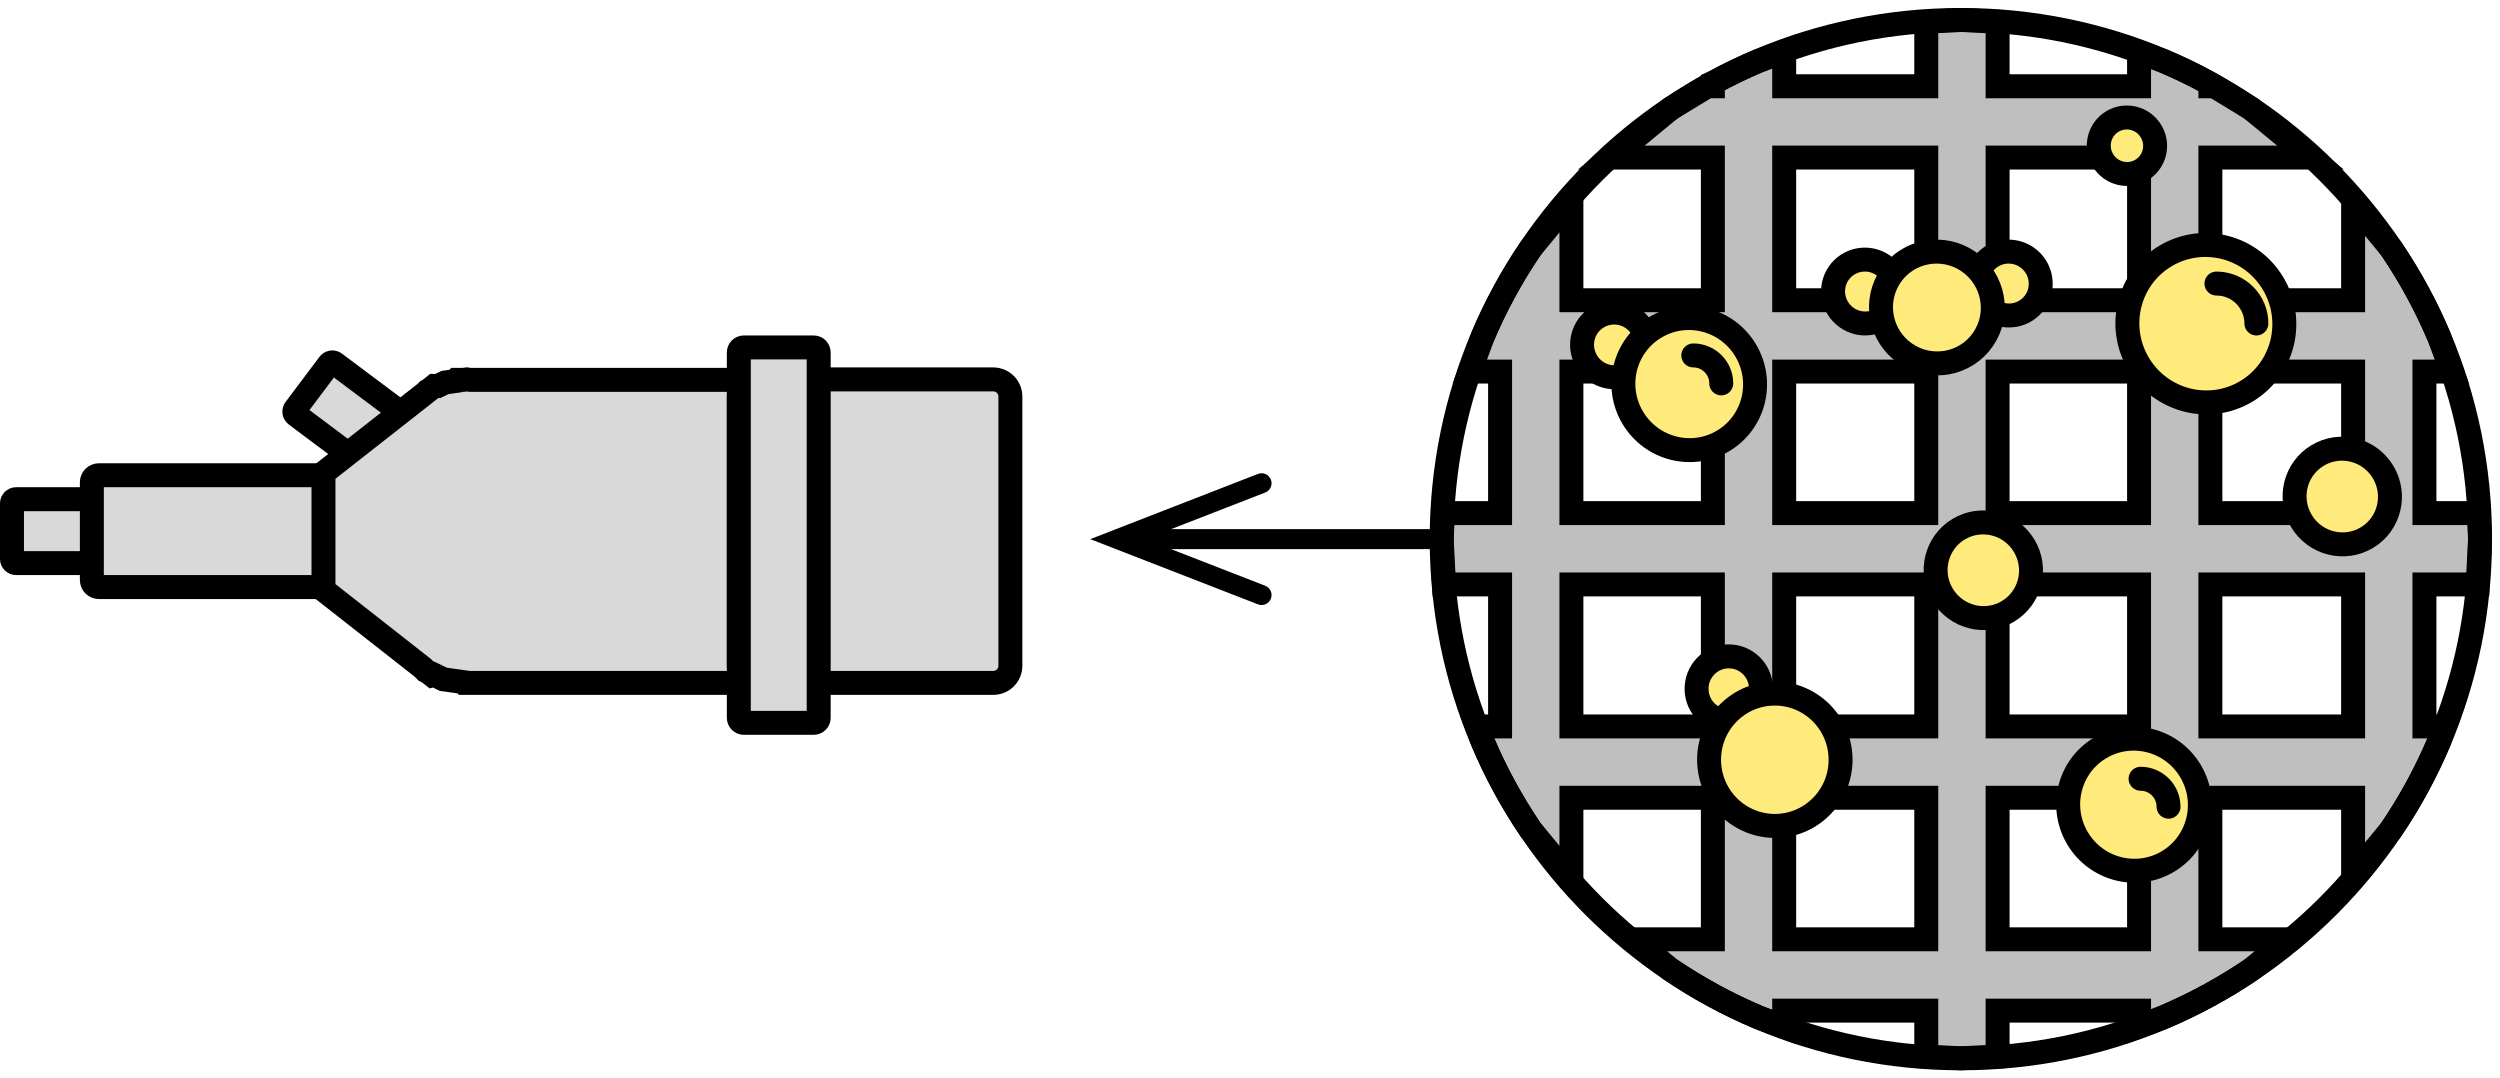 <svg width="313" height="135" xmlns="http://www.w3.org/2000/svg" xmlns:xlink="http://www.w3.org/1999/xlink" xml:space="preserve" overflow="hidden"><defs><clipPath id="clip0"><rect x="2556" y="1670" width="313" height="135"/></clipPath></defs><g clip-path="url(#clip0)" transform="translate(-2556 -1670)"><path d="M2806.1 1769.88 2806.1 1787.6 2823.81 1787.6 2823.81 1769.88ZM2779.38 1769.88 2779.38 1787.6 2797.17 1787.6 2797.17 1769.88ZM2832.74 1743.17 2832.74 1760.95 2850.61 1760.95 2850.61 1743.17ZM2806.1 1743.17 2806.1 1760.95 2823.81 1760.95 2823.81 1743.17ZM2779.38 1743.17 2779.38 1760.95 2797.17 1760.95 2797.17 1743.17ZM2752.74 1743.17 2752.74 1760.95 2770.45 1760.95 2770.45 1743.17ZM2832.74 1716.52 2832.74 1734.24 2850.61 1734.24 2850.61 1716.52ZM2806.1 1716.52 2806.1 1734.24 2823.81 1734.24 2823.81 1716.52ZM2779.38 1716.52 2779.38 1734.24 2797.17 1734.24 2797.17 1716.52ZM2752.74 1716.52 2752.74 1734.24 2770.45 1734.24 2770.45 1716.52ZM2806.1 1689.73 2806.1 1707.59 2823.81 1707.59 2823.81 1689.73ZM2779.38 1689.73 2779.38 1707.59 2797.17 1707.59 2797.17 1689.73ZM2801.5 1672.5 2806.1 1672.73 2806.1 1680.8 2823.81 1680.8 2823.81 1676.51 2826.8 1677.61C2828.75 1678.43 2830.64 1679.34 2832.48 1680.35L2832.74 1680.5 2832.74 1680.8 2833.23 1680.8 2837.84 1683.6 2845.27 1689.73 2832.74 1689.73 2832.74 1707.59 2850.61 1707.59 2850.61 1695.35 2855.4 1701.16C2857.74 1704.62 2859.75 1708.31 2861.39 1712.2L2862.97 1716.52 2859.54 1716.52 2859.54 1734.24 2866.34 1734.24 2866.5 1737.5 2866.21 1743.17 2859.54 1743.17 2859.54 1760.95 2862.07 1760.95 2861.39 1762.8C2859.75 1766.69 2857.74 1770.38 2855.4 1773.84L2850.61 1779.65 2850.61 1769.88 2832.74 1769.88 2832.74 1787.6 2842.45 1787.6 2837.84 1791.4C2834.38 1793.74 2830.69 1795.75 2826.8 1797.39L2823.81 1798.49 2823.81 1796.53 2806.1 1796.53 2806.1 1802.27 2801.5 1802.5 2797.17 1802.28 2797.17 1796.53 2779.38 1796.53 2779.38 1798.56 2776.2 1797.39C2772.31 1795.75 2768.62 1793.74 2765.16 1791.4L2760.55 1787.6 2770.45 1787.6 2770.45 1769.88 2752.74 1769.88 2752.74 1780.07 2747.6 1773.84C2745.26 1770.38 2743.25 1766.69 2741.61 1762.8L2740.93 1760.95 2743.81 1760.95 2743.81 1743.17 2736.79 1743.17 2736.5 1737.5 2736.66 1734.24 2743.81 1734.24 2743.81 1716.52 2740.03 1716.52 2741.61 1712.2C2743.25 1708.31 2745.26 1704.62 2747.6 1701.16L2752.74 1694.93 2752.74 1707.59 2770.45 1707.59 2770.45 1689.73 2757.73 1689.73 2765.16 1683.6 2769.77 1680.8 2770.45 1680.8 2770.45 1680.38 2770.52 1680.35C2772.36 1679.34 2774.25 1678.43 2776.2 1677.61L2779.38 1676.44 2779.38 1680.8 2797.17 1680.8 2797.17 1672.72Z" stroke="#000000" stroke-width="3" stroke-miterlimit="8" fill="#BFBFBF" fill-rule="evenodd"/><path d="M2736.5 1737.5C2736.5 1701.6 2765.6 1672.5 2801.5 1672.5 2837.4 1672.5 2866.5 1701.6 2866.5 1737.5 2866.5 1773.4 2837.4 1802.5 2801.5 1802.5 2765.6 1802.5 2736.5 1773.4 2736.5 1737.5Z" stroke="#000000" stroke-width="3" stroke-miterlimit="8" fill="none" fill-rule="evenodd"/><path d="M4.721 0.062C5.728 0.24 6.665 0.804 7.292 1.709 8.547 3.519 8.09 6.013 6.272 7.278 4.454 8.544 1.963 8.102 0.708 6.291-0.546 4.481-0.09 1.987 1.728 0.722 2.637 0.089 3.715-0.117 4.721 0.062Z" stroke="#000000" stroke-width="3" stroke-miterlimit="8" fill="#FFEB7B" fill-rule="evenodd" transform="matrix(-1 1.22465e-16 1.22465e-16 1 2793.5 1702.5)"/><path d="M4.721 0.062C5.728 0.24 6.665 0.804 7.292 1.709 8.547 3.519 8.09 6.013 6.272 7.278 4.454 8.544 1.963 8.102 0.708 6.291-0.546 4.481-0.09 1.987 1.728 0.722 2.637 0.089 3.715-0.117 4.721 0.062Z" stroke="#000000" stroke-width="3" stroke-miterlimit="8" fill="#FFEB7B" fill-rule="evenodd" transform="matrix(-1 1.22465e-16 1.22465e-16 1 2811.5 1701.5)"/><path d="M4.782 0.062C5.802 0.243 6.75 0.812 7.385 1.727 8.656 3.557 8.194 6.076 6.352 7.355 4.511 8.634 1.988 8.187 0.717 6.358-0.554 4.528-0.091 2.008 1.751 0.729 2.671 0.09 3.762-0.118 4.782 0.062Z" stroke="#000000" stroke-width="3" stroke-miterlimit="8" fill="#FFEB7B" fill-rule="evenodd" transform="matrix(-0.911 -0.412 -0.412 0.911 2763.47 1711.17)"/><path d="M4.782 0.062C5.802 0.243 6.75 0.812 7.385 1.727 8.656 3.557 8.194 6.076 6.352 7.355 4.511 8.634 1.988 8.187 0.717 6.358-0.554 4.528-0.091 2.008 1.751 0.729 2.671 0.09 3.762-0.118 4.782 0.062Z" stroke="#000000" stroke-width="3" stroke-miterlimit="8" fill="#FFEB7B" fill-rule="evenodd" transform="matrix(-0.592 -0.806 -0.806 0.592 2778.1 1757.11)"/><path d="M9.758 0.127C11.838 0.496 13.774 1.657 15.07 3.524 17.663 7.257 16.719 12.399 12.961 15.008 9.204 17.617 4.056 16.706 1.463 12.973-1.129 9.239-0.185 4.097 3.572 1.488 5.451 0.183 7.677-0.241 9.758 0.127Z" stroke="#000000" stroke-width="3" stroke-miterlimit="8" fill="#FFEB7B" fill-rule="evenodd" transform="matrix(-0.911 -0.412 -0.412 0.911 2834.11 1766.64)"/><path d="M7.069 0.092C8.577 0.359 9.979 1.2 10.918 2.553 12.796 5.258 12.113 8.983 9.39 10.873 6.668 12.763 2.939 12.103 1.06 9.398-0.818 6.693-0.134 2.968 2.588 1.078 3.949 0.133 5.562-0.175 7.069 0.092Z" stroke="#000000" stroke-width="3" stroke-miterlimit="8" fill="#FFEB7B" fill-rule="evenodd" transform="matrix(-0.911 -0.412 -0.412 0.911 2857.17 1729.19)"/><path d="M11.63 0.152C14.11 0.591 16.417 1.975 17.962 4.2 21.052 8.65 19.927 14.779 15.449 17.889 10.971 20.999 4.835 19.913 1.744 15.463-1.346 11.013-0.221 4.884 4.257 1.774 6.497 0.219 9.15-0.287 11.63 0.152Z" stroke="#000000" stroke-width="3" stroke-miterlimit="8" fill="#FFEB7B" fill-rule="evenodd" transform="matrix(-0.911 -0.412 -0.412 0.911 2845.2 1705.63)"/><path d="M4.174 0.054C5.064 0.212 5.892 0.709 6.447 1.507 7.556 3.105 7.152 5.304 5.545 6.421 3.938 7.537 1.735 7.147 0.626 5.55-0.483 3.953-0.079 1.753 1.528 0.637 2.332 0.078 3.284-0.103 4.174 0.054Z" stroke="#000000" stroke-width="3" stroke-miterlimit="8" fill="#FFEB7B" fill-rule="evenodd" transform="matrix(-0.911 -0.412 -0.412 0.911 2826.97 1686.49)"/><path d="M7.069 0.092C8.577 0.359 9.979 1.2 10.918 2.553 12.796 5.258 12.113 8.983 9.39 10.873 6.668 12.763 2.939 12.103 1.06 9.398-0.818 6.693-0.134 2.968 2.588 1.078 3.949 0.133 5.562-0.175 7.069 0.092Z" stroke="#000000" stroke-width="3" stroke-miterlimit="8" fill="#FFEB7B" fill-rule="evenodd" transform="matrix(-0.911 -0.412 -0.412 0.911 2812.23 1738.42)"/><path d="M8.262 0.108C10.024 0.421 11.663 1.406 12.761 2.99 14.956 6.159 14.157 10.523 10.976 12.737 7.794 14.952 3.435 14.178 1.239 11.01-0.956 7.841-0.157 3.477 3.025 1.263 4.615 0.156 6.501-0.205 8.262 0.108Z" stroke="#000000" stroke-width="3" stroke-miterlimit="8" fill="#FFEB7B" fill-rule="evenodd" transform="matrix(-1 1.22465e-16 1.22465e-16 1 2805.5 1701.5)"/><path d="M9.758 0.127C11.838 0.496 13.774 1.657 15.07 3.524 17.663 7.257 16.719 12.399 12.961 15.008 9.204 17.617 4.056 16.706 1.463 12.973-1.129 9.239-0.185 4.097 3.572 1.488 5.451 0.183 7.677-0.241 9.758 0.127Z" stroke="#000000" stroke-width="3" stroke-miterlimit="8" fill="#FFEB7B" fill-rule="evenodd" transform="matrix(-0.911 -0.412 -0.412 0.911 2778.42 1713.98)"/><path d="M9.758 0.127C11.838 0.496 13.774 1.657 15.07 3.524 17.663 7.257 16.719 12.399 12.961 15.008 9.204 17.617 4.056 16.706 1.463 12.973-1.129 9.239-0.185 4.097 3.572 1.488 5.451 0.183 7.677-0.241 9.758 0.127Z" stroke="#000000" stroke-width="3" stroke-miterlimit="8" fill="#FFEB7B" fill-rule="evenodd" transform="matrix(-0.592 -0.806 -0.806 0.592 2789.75 1766.9)"/><path d="M2597.2 1715.57C2597.36 1715.35 2597.68 1715.3 2597.91 1715.47L2610.13 1724.62C2610.36 1724.79 2610.41 1725.11 2610.24 1725.34L2605.99 1731C2605.82 1731.23 2605.5 1731.27 2605.28 1731.1L2593.06 1721.95C2592.83 1721.78 2592.78 1721.46 2592.95 1721.23Z" stroke="#000000" stroke-width="3" stroke-miterlimit="8" fill="#D9D9D9" fill-rule="evenodd"/><path d="M2557.5 1733C2557.5 1732.73 2557.73 1732.5 2558 1732.5L2573 1732.5C2573.27 1732.5 2573.5 1732.73 2573.5 1733L2573.5 1740C2573.5 1740.27 2573.27 1740.5 2573 1740.5L2558 1740.5C2557.73 1740.5 2557.5 1740.27 2557.5 1740Z" stroke="#000000" stroke-width="3" stroke-miterlimit="8" fill="#D9D9D9" fill-rule="evenodd"/><path d="M2567.5 1730.38C2567.5 1729.9 2567.9 1729.5 2568.38 1729.5L2600.62 1729.5C2601.1 1729.5 2601.5 1729.9 2601.5 1730.38L2601.5 1742.62C2601.5 1743.1 2601.1 1743.5 2600.62 1743.5L2568.38 1743.5C2567.9 1743.5 2567.5 1743.1 2567.5 1742.62Z" stroke="#000000" stroke-width="3" stroke-miterlimit="8" fill="#D9D9D9" fill-rule="evenodd"/><path d="M2614.44 1717.5 2614.88 1717.56 2653.5 1717.56 2653.5 1755.5 2614.2 1755.5 2614.14 1755.42 2611.51 1755.05 2610.36 1754.49 2610.13 1754.55 2609.59 1754.13 2609.3 1753.99 2608.97 1753.64 2596.5 1743.86 2596.5 1729.21 2609.31 1719.16 2609.51 1718.95 2609.68 1718.87 2610.37 1718.32 2610.8 1718.33 2611.72 1717.89 2613.05 1717.7 2613.17 1717.56 2614 1717.56Z" stroke="#000000" stroke-width="3" stroke-miterlimit="8" fill="#D9D9D9" fill-rule="evenodd"/><path d="M2648.5 1719.65C2648.5 1718.46 2649.46 1717.5 2650.65 1717.5L2680.35 1717.5C2681.54 1717.5 2682.5 1718.46 2682.5 1719.65L2682.5 1753.35C2682.5 1754.54 2681.54 1755.5 2680.35 1755.5L2650.65 1755.5C2649.46 1755.5 2648.5 1754.54 2648.5 1753.35Z" stroke="#000000" stroke-width="3" stroke-miterlimit="8" fill="#D9D9D9" fill-rule="evenodd"/><path d="M2648.5 1714.13C2648.5 1713.78 2648.78 1713.5 2649.13 1713.5L2657.87 1713.5C2658.22 1713.5 2658.5 1713.78 2658.5 1714.13L2658.5 1759.87C2658.5 1760.22 2658.22 1760.5 2657.87 1760.5L2649.13 1760.5C2648.78 1760.5 2648.5 1760.22 2648.5 1759.87Z" stroke="#000000" stroke-width="3" stroke-miterlimit="8" fill="#D9D9D9" fill-rule="evenodd"/><path d="M4.50865e-06-1.25 40.211-1.25 40.211 1.25-4.50865e-06 1.25ZM22.664-8.165 43.659 0 22.664 8.165C22.02 8.415 21.296 8.097 21.046 7.453 20.795 6.81 21.114 6.085 21.758 5.835L39.758-1.165 39.758 1.165 21.758-5.835C21.114-6.085 20.795-6.81 21.046-7.453 21.296-8.096 22.02-8.415 22.664-8.165Z" transform="matrix(-1 0 0 1 2736.16 1737.5)"/><path d="M2833.5 1705.5C2836.26 1705.5 2838.5 1707.74 2838.5 1710.5" stroke="#000000" stroke-width="3" stroke-linecap="round" stroke-miterlimit="8" fill="none" fill-rule="evenodd"/><path d="M2768 1714.5C2769.93 1714.5 2771.5 1716.07 2771.5 1718" stroke="#000000" stroke-width="3" stroke-linecap="round" stroke-miterlimit="8" fill="none" fill-rule="evenodd"/><path d="M2824 1767.5C2825.93 1767.5 2827.5 1769.07 2827.5 1771" stroke="#000000" stroke-width="3" stroke-linecap="round" stroke-miterlimit="8" fill="none" fill-rule="evenodd"/></g></svg>